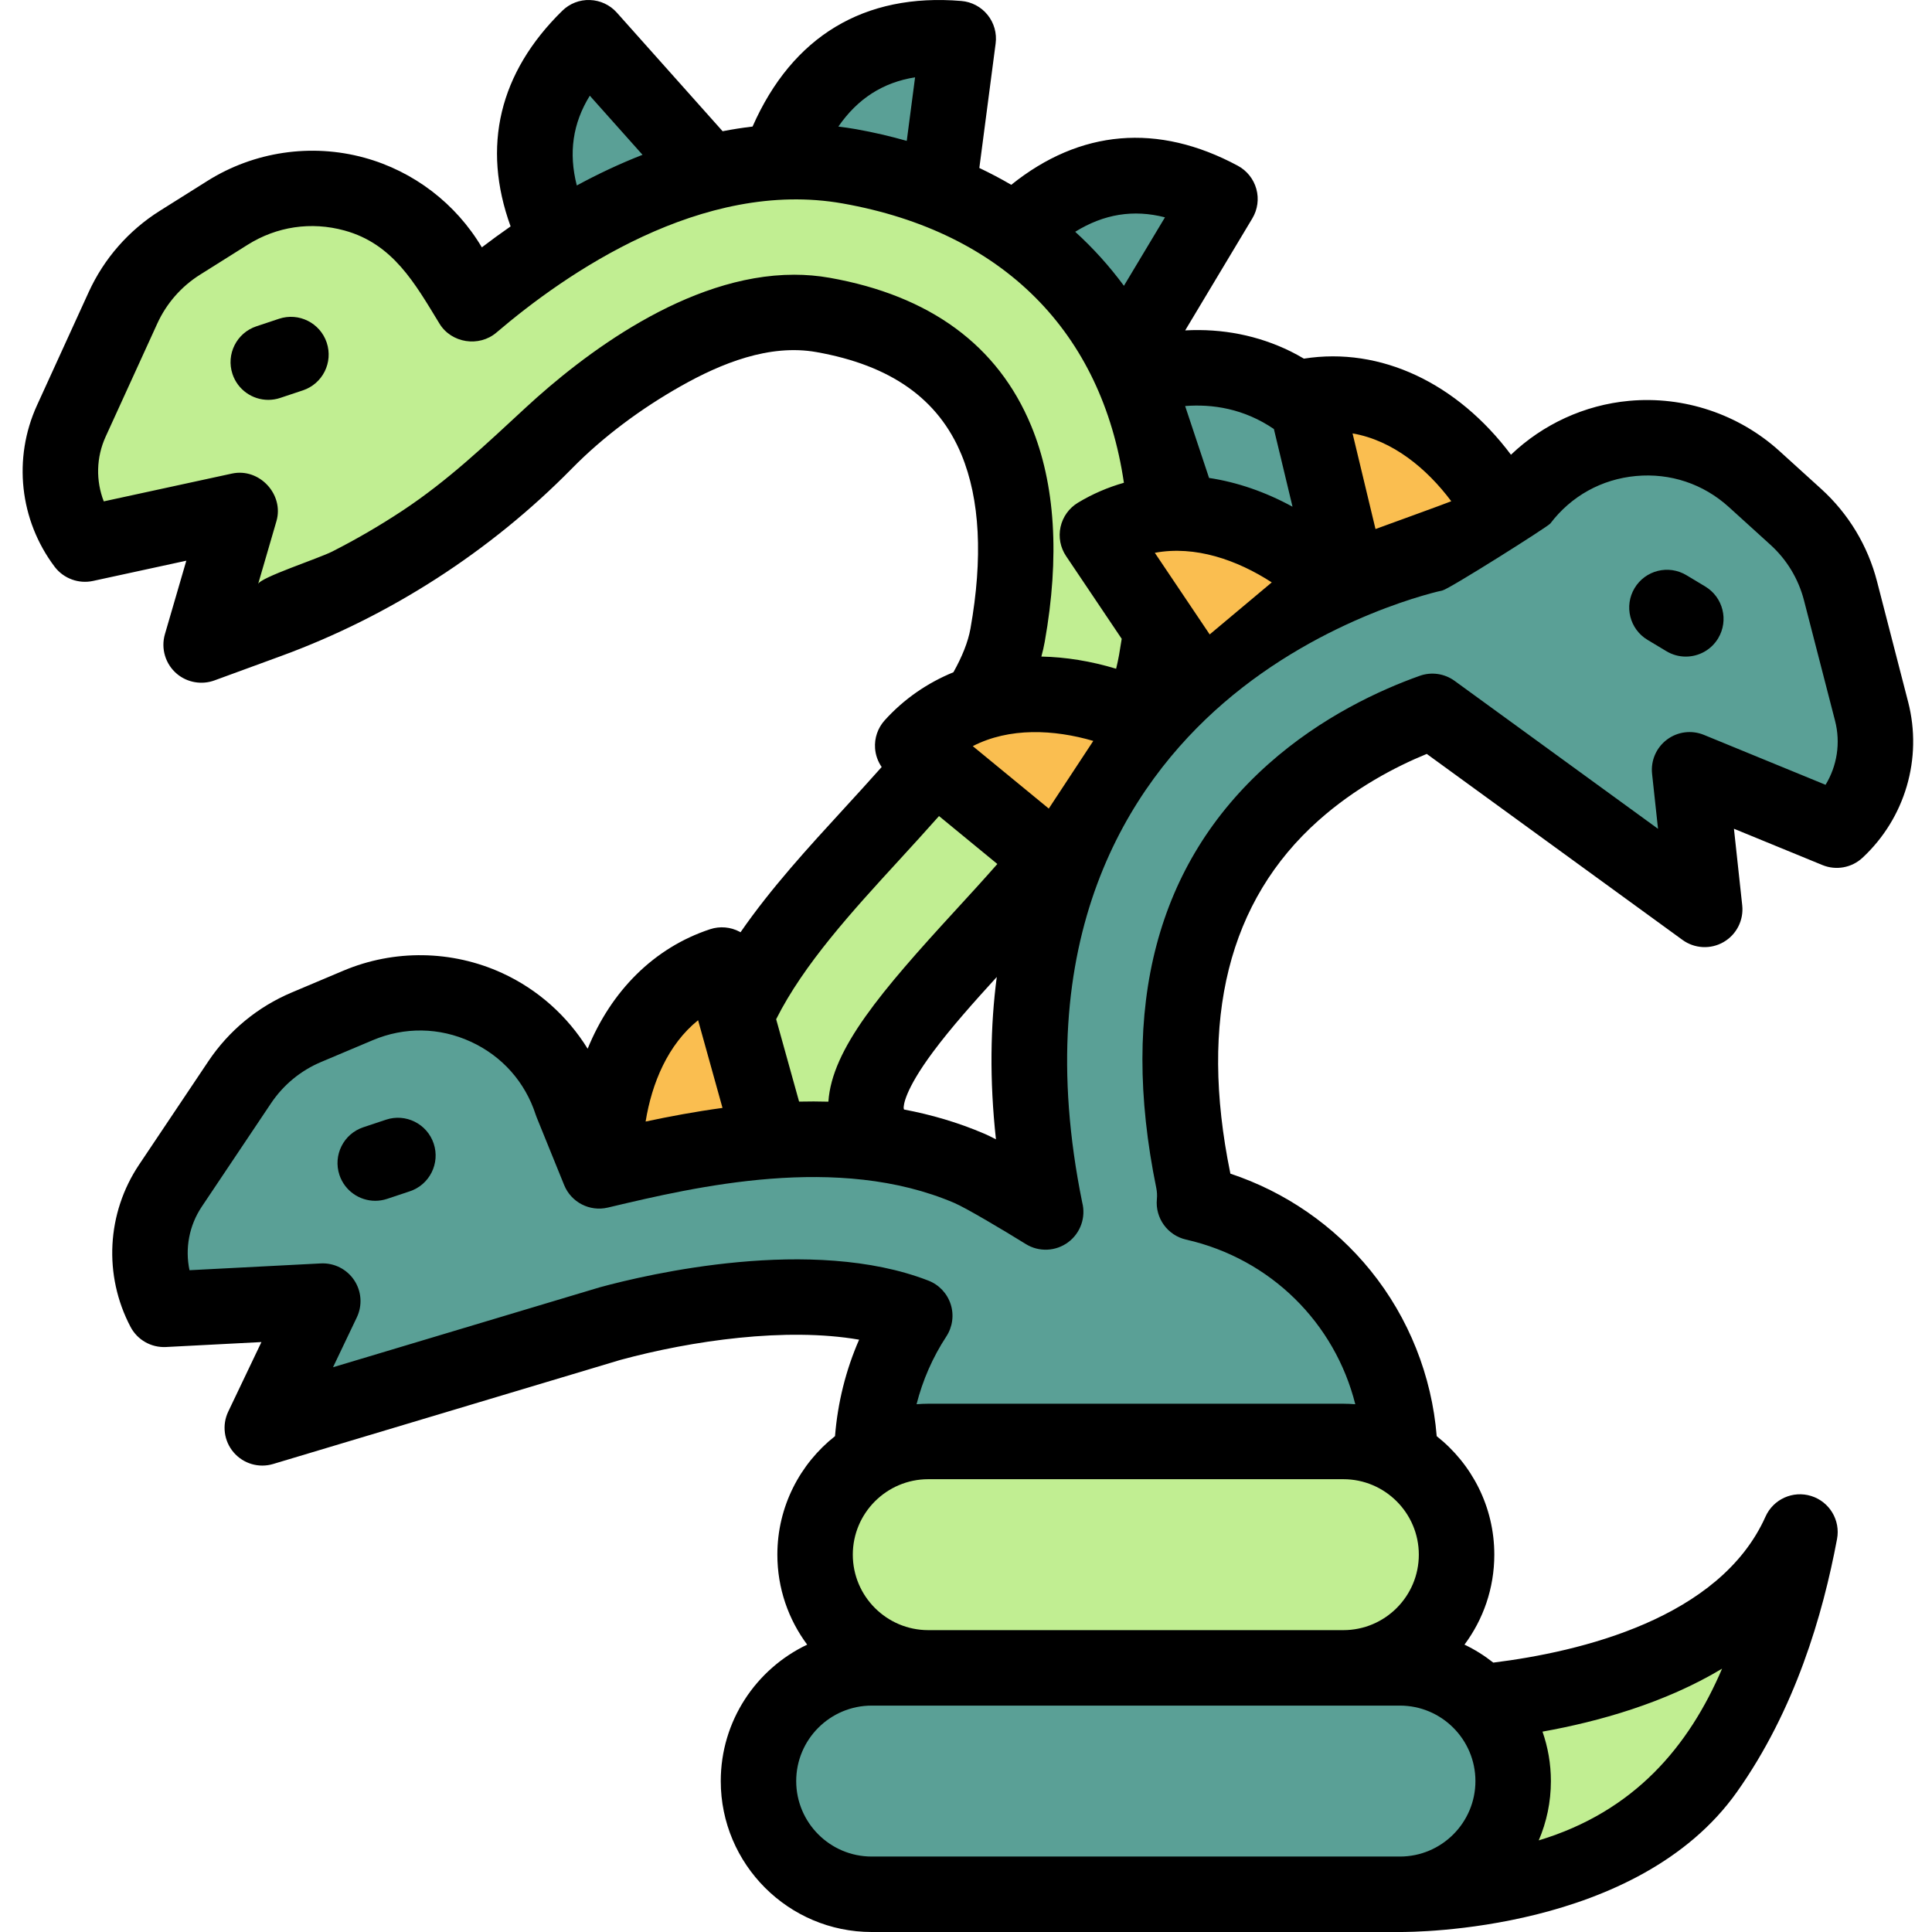 <svg height="512pt" viewBox="-6 0 512 512" width="512pt" xmlns="http://www.w3.org/2000/svg"><g fill="#5aa096"><path d="m183.004 47-33-37c-16.34 16.02-18.66 34.688-7 56zm0 0"/><path d="m291.809 95.254 25.496-42.52c-20.156-10.832-38.672-7.488-55.547 9.992zm0 0"/><path d="m311.258 148.836 50.746-7.836c-15-42-43.766-48.102-67-41zm0 0"/><path d="m241.5 59.379 6.438-49.156c-22.801-1.906-38.449 8.539-46.961 31.297zm0 0"/></g><path d="m300.41 175.312c12.402-69.844-18.754-120.129-81.309-131.238-41.09-7.297-79.867 19.223-100.039 36.457-.027.023-.066.016-.086-.016l-4.652-7.629c0-.004 0-.004 0-.004-11.309-22.039-39.066-29.656-60.035-16.473l-12.586 7.906c-6.617 4.16-11.875 10.168-15.121 17.277l-13.68 29.969c-4.887 10.695-3.52 23.207 3.551 32.598.016.02.039.027.059.023l41.07-8.91c.043-.008.078.031.066.074l-10.348 35.516c-.012.047.035.086.082.066l17.629-6.457c27.672-10.129 52.742-26.289 73.395-47.305 1.141-1.16 1.801-1.832 1.801-1.832-.012-.023-.008-.055.012-.07 12.758-11.781 43.73-36.809 71.891-31.805 51.266 9.102 54.898 51.172 48.918 84.855-2.973 16.73-19.781 35.051-36.031 52.77-21.066 22.961-42.852 46.707-41.453 75.051.754 15.363 8.289 29.555 22.387 42.172 2.875 2.574 6.285 4.16 9.82 4.789 5.973 1.059 12.301-.617 17.004-4.922 8.742-8 8.324-21.98-.449-29.945-5.641-5.117-8.602-9.848-8.812-14.059-.574-11.652 16.188-29.926 30.977-46.047 19.188-20.914 40.934-44.621 45.941-72.812zm0 0" fill="#c1ee92"/><path d="m370.082 452s80 .77 100.922-46c-7.383 39.387-24.613 96-100.922 96zm0 0" fill="#c1ee92"/><path d="m198.613 303.508-13.301-47.762c-21.73 7.168-32.047 30.898-30.98 55.172zm0 0" fill="#fabe50"/><path d="m351.395 153.344-11.57-48.207c22.477-4.289 43.02 11.445 53.875 33.184zm0 0" fill="#fabe50"/><path d="m274.18 229.062-38.309-31.473c15.34-16.98 41.219-16.82 62.988-6.035zm0 0" fill="#fabe50"/><path d="m312.488 182.934-27.664-41.141c19.566-11.863 44.312-4.285 62.066 12.297zm0 0" fill="#fabe50"/><path d="m489.988 188.504-8.238-31.918c-1.949-7.559-6.07-14.379-11.848-19.625l-11.02-10c-18.344-16.645-47.008-13.996-61.992 5.723 0 0-19.234 13.289-22.637 13.992-1.367.285-33.832 7.23-62.598 32.109-27.004 23.355-55.965 66.957-40.617 142.059.023.117.086.344.086.344s-15.055-9.348-20.242-11.57c-34.152-14.637-74.488-4.918-98.109.668l-7.27-17.906c-7.605-23.574-33.777-35.566-56.598-25.938l-13.707 5.785c-7.191 3.035-13.34 8.109-17.684 14.594l-18.344 27.383c-6.551 9.781-7.215 22.363-1.73 32.777l42.098-2.176-16.027 33.586 84.789-25.414c.031-.008.062-.016.094-.027.012 0 .023-.004.031-.008l7.219-2.164c19.047-5.184 55.91-11.734 80.777-2.078-7.211 11.008-11.418 24.156-11.418 38.301h140c0-33.32-23.285-61.18-54.461-68.25.184-1.93.094-3.918-.316-5.918-9.09-44.48-.16-79.09 26.539-102.867 13.145-11.703 27.75-18.215 36.832-21.449l72.164 52.484-4-37 39 16c8.625-8.008 12.168-20.102 9.227-31.496zm0 0" fill="#5aa096"/><path d="m365.004 442h-140c-16.566 0-30 13.43-30 30 0 16.566 13.434 30 30 30h140c16.57 0 30-13.43 30-30 0-16.566-13.43-30-30-30zm0 0" fill="#5aa096"/><path d="m350.004 382h-110c-16.566 0-30 13.43-30 30 0 16.566 13.434 30 30 30h110c16.57 0 30-13.43 30-30 0-16.566-13.43-30-30-30zm0 0" fill="#c1ee92"/><path d="m445.906 155.426-5-3c-4.738-2.844-10.879-1.309-13.723 3.43-2.84 4.738-1.305 10.879 3.434 13.719l5 3c1.609.969 3.383 1.43 5.133 1.43 3.398 0 6.711-1.73 8.586-4.855 2.84-4.738 1.305-10.879-3.43-13.723zm0 0"/><path d="m67.938 84.48-6 2c-5.238 1.746-8.07 7.41-6.324 12.648 1.398 4.191 5.297 6.84 9.484 6.84 1.047 0 2.117-.164 3.164-.516l6-2c5.242-1.746 8.07-7.41 6.324-12.648-1.746-5.238-7.41-8.07-12.648-6.324zm0 0"/><path d="m96.285 296.734-6 2c-5.242 1.746-8.074 7.41-6.328 12.648 1.398 4.191 5.301 6.84 9.488 6.84 1.047 0 2.113-.168 3.164-.516l6-2c5.238-1.746 8.07-7.41 6.324-12.648-1.75-5.242-7.414-8.07-12.648-6.324zm0 0"/><path d="m499.672 186.004-8.238-31.914c-2.441-9.473-7.566-17.957-14.812-24.535l-11.02-10c-10.812-9.809-25.355-14.668-39.895-13.324-11.789 1.086-22.82 6.195-31.285 14.277-14.234-18.98-34.535-28.672-54.879-25.465-1.16-.684-2.332-1.336-3.535-1.93-8.617-4.234-18.078-6.086-27.922-5.555l17.793-29.68c1.406-2.344 1.793-5.164 1.066-7.797-.727-2.637-2.5-4.859-4.906-6.156-21.207-11.395-41.793-9.609-60.047 5.051-2.723-1.602-5.551-3.078-8.457-4.465l4.32-32.992c.355-2.711-.414-5.449-2.133-7.574-1.715-2.129-4.227-3.461-6.953-3.688-25.734-2.152-44.781 9.344-55.332 33.281-2.672.316-5.32.727-7.934 1.238l-28.035-31.434c-1.82-2.039-4.395-3.246-7.129-3.336-2.742-.105-5.383.937-7.332 2.852-16.75 16.414-21.375 35.992-13.691 57.137-2.684 1.867-5.234 3.73-7.621 5.555-6.871-11.594-18.059-20.172-31.117-23.754-14.082-3.867-29.25-1.625-41.609 6.145l-12.586 7.91c-8.293 5.215-14.828 12.68-18.895 21.59l-13.684 29.969c-6.414 14.047-4.625 30.434 4.664 42.766.031.043.062.086.094.125 2.359 3.035 6.312 4.473 10.07 3.656l24.742-5.367-5.672 19.473c-1.109 3.812.129 7.93 3.16 10.496 2.762 2.336 6.602 2.988 9.957 1.762l17.633-6.457c28.875-10.57 55.531-27.754 77.09-49.688 8.391-8.543 18.469-15.965 28.883-21.848 10.664-6.023 23.461-11.238 35.938-9.023 19.738 3.504 32.312 12.398 38.438 27.188 4.902 11.852 5.707 27.355 2.383 46.078-.645 3.613-2.246 7.512-4.516 11.578-6.914 2.832-13.105 7.082-18.215 12.738-1.832 2.027-2.754 4.719-2.551 7.445.133 1.789.75 3.484 1.75 4.934-3.32 3.746-6.723 7.457-10.023 11.059-9.387 10.23-19.32 21.059-27.383 32.734-.074-.043-.145-.094-.223-.133-2.41-1.289-5.246-1.531-7.84-.676-14.875 4.906-26.191 16.344-32.449 31.672-5.375-8.691-13.23-15.73-22.656-20.051-13.273-6.082-28.602-6.316-42.059-.641l-13.707 5.785c-9.016 3.805-16.66 10.109-22.105 18.242l-18.344 27.383c-8.602 12.848-9.473 29.324-2.266 43.004 1.816 3.449 5.477 5.52 9.363 5.328l25.32-1.312-8.793 18.426c-1.703 3.57-1.145 7.809 1.43 10.812 2.574 3.004 6.68 4.211 10.465 3.074l84.746-25.398c.082-.023.164-.047.246-.074l7.02-2.105c19.016-5.16 43.953-8.711 63.277-5.367-3.535 8.086-5.676 16.711-6.383 25.562-9.293 7.328-15.281 18.68-15.281 31.41 0 8.93 2.941 17.184 7.906 23.848-13.527 6.422-22.906 20.211-22.906 36.152 0 22.055 17.945 40 40 40h140c3.57 0 63 0 89.293-37.109 15.426-21.77 22.762-46.914 26.535-67.047.934-4.984-2.008-9.875-6.844-11.387-4.836-1.512-10.043.832-12.113 5.461-12.082 27.008-48.996 35.816-72.145 38.691-2.348-1.855-4.902-3.465-7.633-4.762 4.965-6.664 7.906-14.918 7.906-23.848 0-12.723-5.977-24.07-15.266-31.398-1.293-15.984-7.387-31.355-17.5-43.855-9.676-11.965-22.68-20.914-37.172-25.711-.016-.066-.027-.137-.043-.203-8.324-40.738-.457-72.16 23.391-93.398 9.699-8.633 20.305-14.195 28.688-17.637l67.777 49.293c3.199 2.324 7.469 2.547 10.891.562 3.426-1.98 5.355-5.793 4.934-9.727l-2.195-20.297 23.457 9.625c3.609 1.477 7.742.727 10.602-1.926 11.324-10.52 15.965-26.355 12.102-41.324zm-96.895 272.895c14.848-2.656 32.414-7.57 47.59-16.684-8.824 20.609-23.223 37.844-48.586 45.508 2.074-4.832 3.223-10.145 3.223-15.723 0-4.59-.797-8.992-2.227-13.102zm-24.172-326.066c-.285.18-20.082 7.367-20.082 7.367l-6.082-25.344c10.652 1.844 19.676 9.305 26.164 17.977zm-47.012-19.141 4.941 20.59c-7.234-3.949-14.711-6.508-22.121-7.625l-6.34-19.055c7.23-.559 15.562.664 23.52 6.09zm-.562 40.648-16.449 13.789-14.543-21.629c10.703-2.008 21.848 1.906 30.992 7.84zm-28.301-96.746-10.879 18.145c-3.84-5.207-8.152-9.984-12.914-14.316 7.621-4.711 15.438-5.973 23.793-3.828zm-66.223-37.109-2.207 16.848c-4.34-1.227-8.812-2.281-13.449-3.102-1.566-.281-3.125-.496-4.68-.688 5.117-7.402 11.797-11.695 20.336-13.059zm-86.203 4.875 13.973 15.664c-6.102 2.383-11.934 5.148-17.418 8.125-2.211-8.652-1.078-16.469 3.445-23.789zm63.555 48.254c-3.129-.555-6.262-.812-9.387-.812-28.438 0-56.18 21.395-71.043 35.121-10.609 9.797-20.684 19.434-32.824 27.441-5.98 3.945-12.18 7.555-18.566 10.801-3.605 1.836-19.133 6.883-19.633 8.613 0 0 4.852-16.66 4.859-16.684 2.043-7.016-4.469-14.176-11.801-12.594l-33.961 7.367c-2.129-5.473-2.016-11.652.496-17.152l13.68-29.965c2.445-5.352 6.367-9.836 11.348-12.965l12.586-7.91c7.738-4.867 16.855-6.211 25.672-3.793 12.879 3.531 18.684 14.02 25.184 24.684 3.16 5.184 10.492 6.293 15.09 2.367 18.285-15.617 54.523-40.828 91.797-34.211 42.621 7.566 68.648 34.242 74.492 74.016-4.238 1.203-8.336 2.957-12.207 5.301-2.336 1.418-3.992 3.73-4.582 6.402-.59 2.668-.059 5.461 1.469 7.73l14.738 21.918c-.219 1.418-.445 2.84-.699 4.273-.219 1.227-.488 2.445-.781 3.66-6.719-2.031-13.379-3.098-19.812-3.227.359-1.309.668-2.617.898-3.93 4.004-22.539 2.793-41.789-3.594-57.223-8.82-21.305-26.793-34.504-53.418-39.23zm69.875 122.734-11.797 17.93-20.141-16.547c9.68-4.988 21.473-4.441 31.938-1.383zm-51.363 31.488c3.512-3.832 7.039-7.691 10.477-11.574l15.461 12.703c-3.73 4.242-7.52 8.379-11.211 12.398-19.496 21.254-32.637 36.605-33.566 50.59-2.602-.07-5.191-.078-7.762-.016l-6.078-21.836c7.332-14.602 20.125-28.582 32.68-42.266zm25.566 74.094c-1.18-.613-2.242-1.129-3.113-1.504-6.957-2.98-14.086-5.043-21.246-6.395-.078-.23-.098-.352-.098-.355-.031-.691.18-4.668 7.77-14.895 4.715-6.348 10.77-13.148 16.906-19.871-1.699 12.957-1.945 27.246-.219 43.02zm-78.934-31.562 6.469 23.238c-7.234.98-14.09 2.273-20.375 3.613 1.652-10.215 5.902-20.395 13.906-26.852zm206 201.633c0 11.027-8.969 20-20 20h-140c-11.027 0-20-8.973-20-20s8.973-20 20-20h140c11.031 0 20 8.973 20 20zm-15-60c0 11.027-8.969 20-20 20h-110c-11.027 0-20-8.973-20-20s8.973-20 20-20h110c11.031 0 20 8.973 20 20zm107.789-204.023-32.234-13.227c-3.266-1.34-6.988-.863-9.805 1.258-2.82 2.117-4.316 5.562-3.934 9.066l1.574 14.566-53.914-39.211c-2.672-1.941-6.125-2.441-9.238-1.332-10.527 3.75-26.031 10.852-40.129 23.402-29.555 26.316-39.539 64.113-29.684 112.336.199.977.254 1.973.156 2.965-.477 5.008 2.84 9.594 7.746 10.703 22.492 5.102 39.426 22.145 44.836 43.633-1.047-.082-2.098-.137-3.164-.137h-110c-1.047 0-2.078.055-3.105.133 1.617-6.344 4.254-12.406 7.887-17.953 1.652-2.523 2.082-5.66 1.16-8.531-.922-2.875-3.09-5.18-5.902-6.27-30.816-11.969-74.402-1.688-87.023 1.75-.082.023-.164.047-.242.07l-7.223 2.164c-.02.004-.043.012-.062.02-.023.008-.039.012-.062.016l-63.176 18.934 6.312-13.223c1.516-3.18 1.25-6.926-.707-9.855-1.961-2.934-5.32-4.617-8.836-4.438l-34.801 1.801c-1.219-5.742-.109-11.824 3.254-16.848l18.344-27.383c3.27-4.879 7.855-8.664 13.262-10.945l13.711-5.785c8.422-3.555 17.637-3.414 25.949.395 8.312 3.809 14.434 10.699 17.242 19.398.074.234.16.465.254.691l7.27 17.91c1.855 4.566 6.766 7.102 11.566 5.969l.562-.133c22.609-5.348 60.453-14.301 91.309-1.078 3.094 1.328 12.918 7.16 18.902 10.875 3.484 2.164 7.93 1.965 11.223-.477 3.273-2.426 4.742-6.605 3.727-10.543-14.297-70.25 12.441-110.727 37.398-132.312 26.832-23.207 57.777-29.816 58.086-29.883 1.75-.359 27.93-16.891 28.566-17.734 5.531-7.277 13.594-11.75 22.695-12.59 9.098-.84 17.844 2.078 24.617 8.223l11.02 10c4.348 3.945 7.422 9.035 8.891 14.719l8.234 31.914c1.512 5.855.543 11.961-2.512 16.977zm0 0"/></svg>